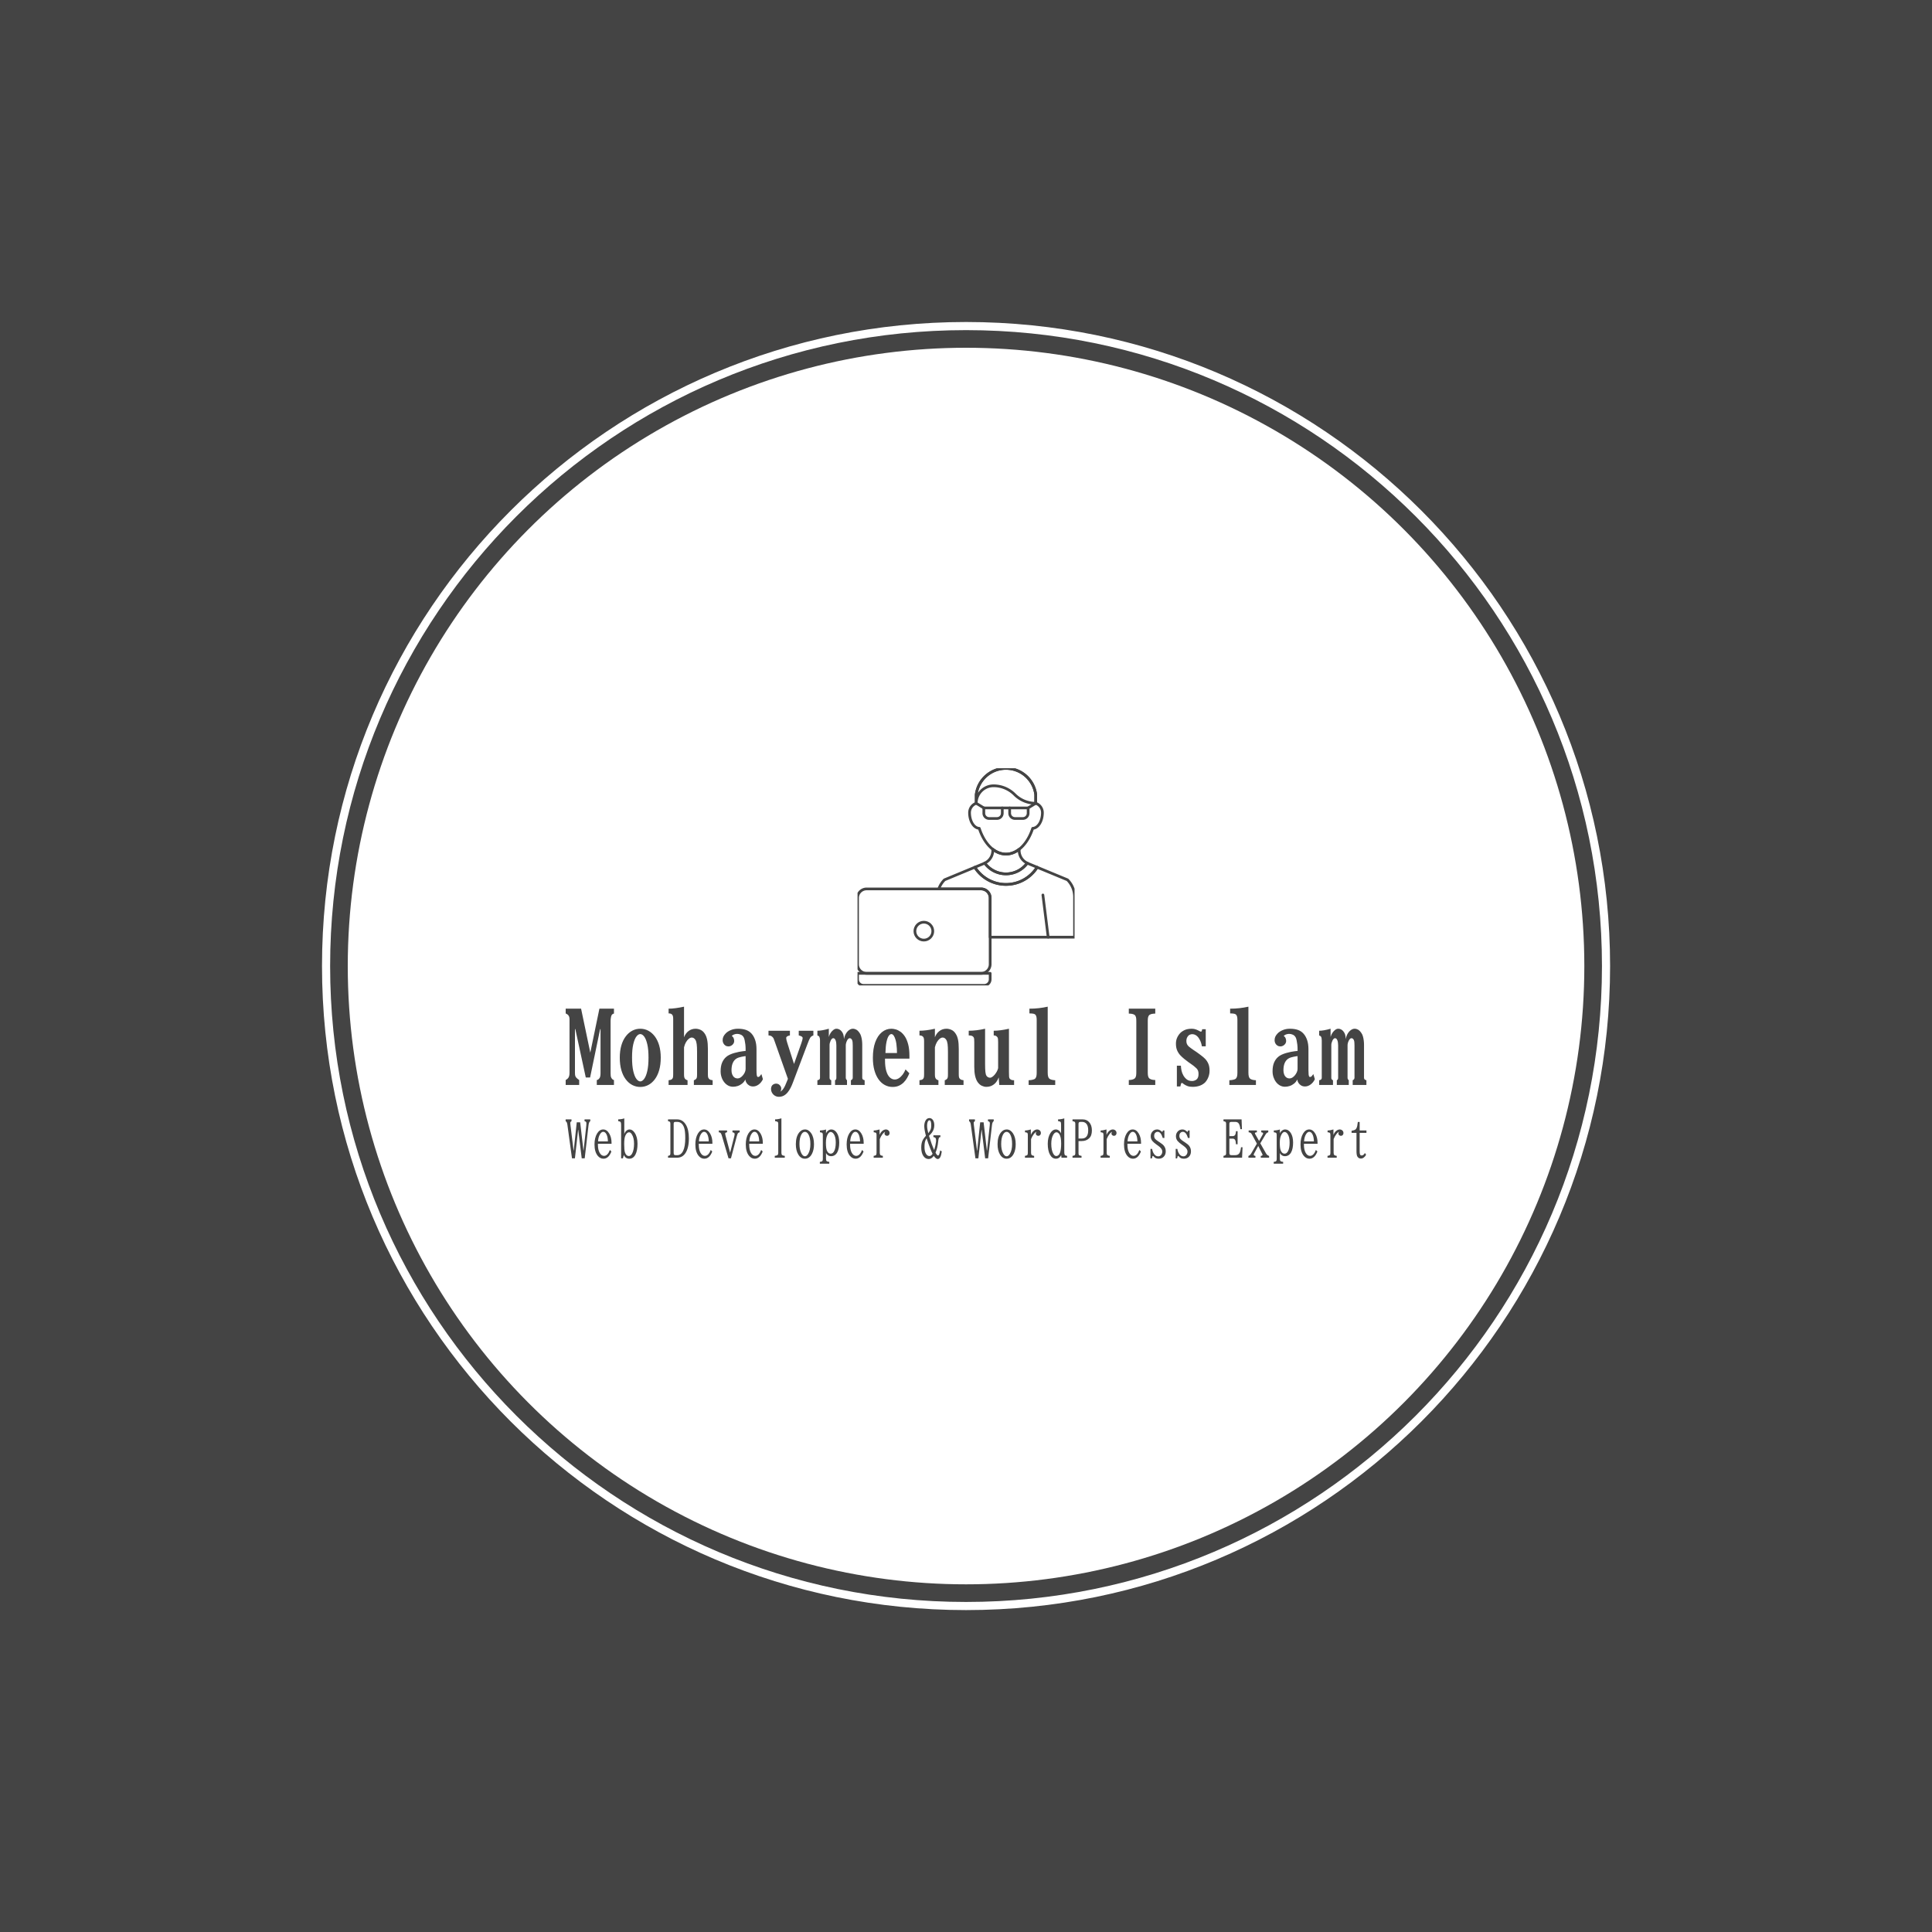 <svg xmlns="http://www.w3.org/2000/svg" version="1.1" xmlns:xlink="http://www.w3.org/1999/xlink" xmlns:svgjs="http://svgjs.dev/svgjs" width="1500" height="1500" viewBox="0 0 1500 1500"><rect width="1500" height="1500" fill="#444444"></rect><g transform="matrix(0.667,0,0,0.667,249.784,249.784)"><svg viewBox="0 0 343 343" data-background-color="#444444" preserveAspectRatio="xMidYMid meet" height="1500" width="1500" xmlns="http://www.w3.org/2000/svg" xmlns:xlink="http://www.w3.org/1999/xlink"><g id="tight-bounds" transform="matrix(1,0,0,1,0.074,0.074)"><svg viewBox="0 0 342.852 342.852" height="342.852" width="342.852"><g><svg></svg></g><g><svg viewBox="0 0 342.852 342.852" height="342.852" width="342.852"><g><path d="M0 171.426c0-94.676 76.75-171.426 171.426-171.426 94.676 0 171.426 76.75 171.426 171.426 0 94.676-76.75 171.426-171.426 171.426-94.676 0-171.426-76.75-171.426-171.426zM171.426 340.688c93.481 0 169.262-75.781 169.262-169.262 0-93.481-75.781-169.262-169.262-169.263-93.481 0-169.262 75.781-169.263 169.263 0 93.481 75.781 169.262 169.263 169.262z" data-fill-palette-color="tertiary" fill="#ffffff" stroke="transparent"></path><ellipse rx="164.569" ry="164.569" cx="171.426" cy="171.426" fill="#ffffff" stroke="transparent" stroke-width="0" fill-opacity="1" data-fill-palette-color="tertiary"></ellipse></g><g transform="matrix(1,0,0,1,64.847,118.814)"><svg viewBox="0 0 213.158 105.223" height="105.223" width="213.158"><g><svg viewBox="0 0 213.158 105.223" height="105.223" width="213.158"><g><svg viewBox="0 0 213.158 105.223" height="105.223" width="213.158"><g transform="matrix(1,0,0,1,0,63.426)"><svg viewBox="0 0 213.158 41.797" height="41.797" width="213.158"><g id="textblocktransform"><svg viewBox="0 0 213.158 41.797" height="41.797" width="213.158" id="textblock"><g><svg viewBox="0 0 213.158 23.989" height="23.989" width="213.158"><g transform="matrix(1,0,0,1,0,0)"><svg width="213.158" viewBox="0.34 -38.99 398.91 44.9" height="23.989" data-palette-color="#444444"><path d="M0.34-35.6L0.34-37.99 8.01-37.99 12.6-16.09 17.14-37.99 24.39-37.99 24.39-35.55Q24.07-35.52 23.71-35.28 23.34-35.03 23.19-34.69L23.19-34.69Q22.97-34.23 22.84-33.41 22.71-32.59 22.71-31.81L22.71-31.81 22.71-5.81Q22.71-5.03 22.78-4.49 22.85-3.96 23.1-3.49L23.1-3.49Q23.41-2.98 23.74-2.73 24.07-2.49 24.39-2.44L24.39-2.44 24.39 0 15.84 0 15.84-2.44Q16.24-2.49 16.55-2.72 16.87-2.95 17.26-3.49L17.26-3.49Q17.48-3.83 17.59-4.47 17.7-5.1 17.7-5.81L17.7-5.81 17.7-27.81 17.5-27.81 12.5-3.71 10.35-3.71 5.15-27.81 4.96-27.81 4.96-6.05Q4.96-5 5.11-4.54 5.27-4.08 5.59-3.66L5.59-3.66Q5.86-3.34 6.26-3.03 6.67-2.71 7.06-2.44L7.06-2.44 7.06 0 0.34 0 0.34-2.44Q0.81-2.69 1.11-2.95 1.42-3.22 1.66-3.54L1.66-3.54Q1.93-3.96 2.09-4.55 2.25-5.15 2.25-6.05L2.25-6.05 2.25-32.69Q2.25-33.37 2.11-33.83 1.98-34.28 1.71-34.64L1.71-34.64Q1.51-34.91 1.14-35.18 0.76-35.45 0.34-35.6L0.34-35.6ZM37.5-28L37.5-28Q39.62-28 41.48-27.03 43.33-26.05 44.74-24.19 46.14-22.34 46.92-19.67 47.7-16.99 47.7-13.6L47.7-13.6Q47.7-10.08 46.92-7.37 46.14-4.66 44.74-2.8 43.33-0.93 41.48 0.04 39.62 1 37.5 1L37.5 1Q35.37 1 33.52 0.04 31.66-0.93 30.26-2.8 28.85-4.66 28.07-7.37 27.29-10.08 27.29-13.6L27.29-13.6Q27.29-16.99 28.07-19.67 28.85-22.34 30.26-24.19 31.66-26.05 33.52-27.03 35.37-28 37.5-28ZM37.5-25.34L37.5-25.34Q36.5-25.34 35.56-24.11 34.62-22.88 34.01-20.29 33.4-17.7 33.4-13.65L33.4-13.65Q33.4-9.52 34.01-6.9 34.62-4.27 35.56-3.02 36.5-1.76 37.5-1.76L37.5-1.76Q38.5-1.76 39.44-3.02 40.38-4.27 40.99-6.9 41.6-9.52 41.6-13.65L41.6-13.65Q41.6-17.7 40.99-20.29 40.38-22.88 39.44-24.11 38.5-25.34 37.5-25.34ZM59.3-38.99L59.3-23.75Q60.05-25.73 61.57-26.87 63.08-28 65.08-28L65.08-28Q66.25-28 67.51-27.45 68.77-26.9 69.7-25.44L69.7-25.44Q70.45-24.29 70.82-22.5 71.19-20.7 71.19-17.94L71.19-17.94 71.19-5.25Q71.19-4.2 71.32-3.77 71.45-3.34 71.8-3L71.8-3Q72.09-2.69 72.55-2.54 73.02-2.39 73.55-2.34L73.55-2.34 73.55 0 64.2 0 64.2-2.34Q64.5-2.42 64.73-2.54 64.96-2.66 65.3-3L65.3-3Q65.6-3.3 65.69-3.77 65.79-4.25 65.79-5.3L65.79-5.3 65.79-16.6Q65.79-18.92 65.61-20.34 65.42-21.75 64.94-22.51L64.94-22.51Q64.2-23.61 63.15-23.61L63.15-23.61Q62.45-23.61 61.68-23 60.91-22.39 60.27-21.3 59.64-20.21 59.3-18.75L59.3-18.75 59.3-5.3Q59.3-4.22 59.44-3.76 59.59-3.3 59.83-3L59.83-3Q60.03-2.78 60.35-2.6 60.66-2.42 61.05-2.34L61.05-2.34 61.05 0 51.61 0 51.61-2.34Q52.17-2.39 52.62-2.53 53.07-2.66 53.39-3L53.39-3Q53.66-3.27 53.78-3.74 53.9-4.2 53.9-5.35L53.9-5.35 53.9-32.91Q53.9-33.89 53.74-34.35 53.58-34.81 53.39-35.01L53.39-35.01Q53.07-35.35 52.66-35.5 52.24-35.64 51.61-35.64L51.61-35.64 51.61-37.99Q53.19-37.99 55.21-38.26 57.22-38.53 59.3-38.99L59.3-38.99ZM86.2-28L86.2-28Q88.44-28 90.13-27.42 91.81-26.83 92.94-25.56L92.94-25.56Q94.08-24.29 94.74-22.35 95.4-20.41 95.4-17.8L95.4-17.8 95.4-7.35Q95.4-5.96 95.49-5.22 95.57-4.49 95.74-4.22 95.92-3.96 96.18-3.96L96.18-3.96Q96.65-3.96 97-4.32 97.36-4.69 97.84-5.4L97.84-5.4 98.6-2.86Q97.84-1.22 96.5-0.23 95.16 0.76 93.69 0.76L93.69 0.76Q92.62 0.76 91.79 0.28 90.96-0.2 90.45-0.99 89.93-1.78 89.84-2.71L89.84-2.71Q89.23-1.46 88.22-0.66 87.22 0.15 86.06 0.52 84.9 0.9 83.73 0.9L83.73 0.9Q82.41 0.9 81.29 0.31 80.17-0.29 79.33-1.35 78.48-2.42 78.01-3.81 77.53-5.2 77.53-6.81L77.53-6.81Q77.53-9.42 78.28-11.15 79.02-12.87 80.34-13.99L80.34-13.99Q81.07-14.62 82.12-15.1 83.17-15.58 84.36-15.92 85.54-16.26 86.66-16.48 87.79-16.7 88.64-16.8L88.64-16.8 89.98-16.94 89.98-17.94Q89.98-19.04 89.85-20.17 89.71-21.29 89.52-22.2 89.32-23.12 89.1-23.56L89.1-23.56Q88.57-24.61 87.65-25.02 86.74-25.44 85.78-25.44L85.78-25.44Q84.95-25.44 84.17-25.13 83.39-24.83 83.1-24.34L83.1-24.34Q83.71-24.02 84-23.33 84.29-22.63 84.29-21.85L84.29-21.85Q84.29-21.14 83.88-20.53 83.46-19.92 82.81-19.56 82.15-19.19 81.44-19.19L81.44-19.19Q80.58-19.19 79.92-19.62 79.26-20.04 78.9-20.75 78.53-21.46 78.53-22.24L78.53-22.24Q78.53-23.27 78.91-24.07 79.29-24.88 80.05-25.66L80.05-25.66Q80.97-26.64 82.59-27.32 84.2-28 86.2-28ZM89.98-14.36L89.2-14.26Q88.1-14.09 86.86-13.75 85.61-13.4 84.83-12.7L84.83-12.7Q83.9-11.87 83.43-10.55 82.95-9.23 82.95-7.2L82.95-7.2Q82.95-6.15 83.29-5.25 83.64-4.35 84.32-3.8 85-3.25 86.05-3.25L86.05-3.25Q86.71-3.25 87.39-3.67 88.08-4.1 88.66-4.81 89.25-5.52 89.62-6.35 89.98-7.18 89.98-7.96L89.98-7.96 89.98-14.36ZM101.38-24.66L101.38-27 112.05-27 112.05-24.66Q111.71-24.63 111.38-24.51 111.05-24.39 110.78-24.24L110.78-24.24Q110.49-24.07 110.34-23.86 110.2-23.66 110.2-23.34L110.2-23.34Q110.2-22.95 110.34-22.34 110.49-21.73 110.73-20.95L110.73-20.95 114.1-10.45 117.79-20.95Q118.06-21.73 118.23-22.38 118.4-23.02 118.4-23.34L118.4-23.34Q118.4-23.61 118.23-23.83 118.06-24.05 117.79-24.19L117.79-24.19Q117.57-24.34 117.19-24.46 116.81-24.58 116.45-24.66L116.45-24.66 116.45-27 123.74-27 123.74-24.66Q122.72-24.34 122.18-23.56L122.18-23.56Q121.89-23.07 121.54-22.28 121.18-21.48 120.74-20.24L120.74-20.24 113.54-1.2Q113.03 0.2 112.37 1.48 111.71 2.76 110.88 3.76 110.05 4.76 108.99 5.33 107.92 5.91 106.58 5.91L106.58 5.91Q105.51 5.91 104.64 5.41 103.77 4.91 103.25 4.08 102.72 3.25 102.65 2.25L102.65 2.25Q102.6 1.76 102.75 1.17 102.9 0.59 103.19 0.24L103.19 0.24Q103.53-0.17 104.08-0.42 104.63-0.66 105.19-0.66L105.19-0.66Q105.97-0.66 106.53-0.28 107.09 0.1 107.41 0.65 107.73 1.2 107.73 1.71L107.73 1.71Q107.73 2.22 107.63 2.61 107.53 3 107.24 3.3L107.24 3.3Q107.92 3.1 108.77 1.92 109.61 0.73 110.59-1.86L110.59-1.86 111.05-3.05 104.38-21.9Q104.14-22.68 103.92-23.13 103.7-23.58 103.29-23.95L103.29-23.95Q102.9-24.32 102.49-24.48 102.09-24.63 101.38-24.66L101.38-24.66ZM131.43-28L131.43-23.9Q131.73-25.02 132.35-25.95 132.97-26.88 133.74-27.44 134.51-28 135.24-28L135.24-28Q136-28 136.62-27.67 137.24-27.34 137.63-26.9L137.63-26.9Q138.27-26.22 138.61-25.28 138.95-24.34 138.98-22.8L138.98-22.8Q139.27-24.44 139.98-25.6 140.69-26.76 141.6-27.38 142.52-28 143.4-28L143.4-28Q144.3-28 145.13-27.54 145.96-27.08 146.79-25.85L146.79-25.85Q147.25-25.2 147.53-24.23 147.81-23.27 147.95-22.19 148.08-21.12 148.08-20.09L148.08-20.09 148.08-3.59Q148.08-3.05 148.38-2.76L148.38-2.76Q148.55-2.59 148.77-2.5 148.99-2.42 149.28-2.34L149.28-2.34 149.28 0 142.44 0 142.44-2.34Q142.98-2.59 143.13-2.86L143.13-2.86Q143.22-3 143.29-3.19 143.35-3.37 143.35-3.59L143.35-3.59 143.35-19.56Q143.35-20.34 143.29-21.15 143.22-21.97 143.03-22.34L143.03-22.34Q142.86-22.75 142.54-23.02 142.22-23.29 141.83-23.29L141.83-23.29Q141.44-23.29 141.09-22.94 140.73-22.58 140.47-22.02 140.2-21.46 140.04-20.86 139.88-20.26 139.88-19.75L139.88-19.75 139.88-3.59Q139.88-3.2 140.03-2.91L140.03-2.91Q140.2-2.56 140.49-2.34L140.49-2.34 140.49 0 134.53 0 134.53-2.34Q134.9-2.49 135.05-2.81L135.05-2.81Q135.19-3.1 135.19-3.59L135.19-3.59 135.19-19.7Q135.19-20.19 135.11-20.96 135.02-21.73 134.83-22.19L134.83-22.19Q134.41-23.29 133.63-23.29L133.63-23.29Q133.26-23.29 132.92-22.94 132.58-22.58 132.34-22.06 132.09-21.53 131.95-20.97 131.8-20.41 131.8-20L131.8-20 131.8-3.59Q131.8-3.08 131.99-2.81L131.99-2.81Q132.21-2.49 132.63-2.34L132.63-2.34 132.63 0 125.74 0 125.74-2.34Q126.11-2.42 126.34-2.5 126.57-2.59 126.75-2.76L126.75-2.76Q127.04-3.05 127.04-3.59L127.04-3.59 127.04-22.09Q127.04-22.78 126.94-23.27 126.84-23.75 126.7-24L126.7-24Q126.53-24.27 126.28-24.41 126.04-24.56 125.74-24.66L125.74-24.66 125.74-27Q127.94-27 131.43-28L131.43-28ZM162.63-28L162.63-28Q163.58-28 164.77-27.67 165.95-27.34 167.15-26.49 168.34-25.63 169.35-24.11 170.35-22.58 170.97-20.21 171.59-17.85 171.59-14.45L171.59-14.45 171.59-13.11 159.43-13.11 159.43-12.3Q159.43-9.03 160.07-6.91 160.7-4.79 161.81-3.75 162.92-2.71 164.29-2.71L164.29-2.71Q165.37-2.71 166.38-3.38 167.39-4.05 168.25-5.19 169.1-6.32 169.64-7.74L169.64-7.74 171.54-5.81Q171.1-4.66 170.42-3.47 169.74-2.27 168.74-1.26 167.73-0.24 166.37 0.38 165 1 163.19 1L163.19 1Q161.09 1 159.3 0.02 157.5-0.95 156.17-2.83 154.84-4.71 154.11-7.4 153.38-10.08 153.38-13.5L153.38-13.5Q153.38-18.04 154.56-21.29 155.75-24.54 157.85-26.27 159.95-28 162.63-28ZM162.58-25.34L162.58-25.34Q161.92-25.34 161.28-24.44 160.63-23.54 160.18-21.47 159.73-19.41 159.63-15.89L159.63-15.89 165.39-15.89Q165.39-16.89 165.32-18.09 165.24-19.29 165.09-20.47 164.93-21.66 164.63-22.61L164.63-22.61Q164.34-23.68 163.8-24.51 163.27-25.34 162.58-25.34ZM184.28-28L184.28-23.75Q185.04-25.73 186.55-26.87 188.07-28 190.07-28L190.07-28Q191.24-28 192.5-27.45 193.76-26.9 194.68-25.44L194.68-25.44Q195.44-24.29 195.81-22.5 196.17-20.7 196.17-17.94L196.17-17.94 196.17-5.25Q196.17-4.2 196.31-3.77 196.44-3.34 196.78-3L196.78-3Q197.08-2.69 197.54-2.54 198-2.39 198.54-2.34L198.54-2.34 198.54 0 189.19 0 189.19-2.34Q189.48-2.42 189.72-2.54 189.95-2.66 190.29-3L190.29-3Q190.58-3.3 190.68-3.77 190.78-4.25 190.78-5.3L190.78-5.3 190.78-16.6Q190.78-18.92 190.6-20.34 190.41-21.75 189.92-22.51L189.92-22.51Q189.19-23.61 188.14-23.61L188.14-23.61Q187.43-23.61 186.66-23 185.9-22.39 185.26-21.3 184.63-20.21 184.28-18.75L184.28-18.75 184.28-5.3Q184.28-4.22 184.43-3.76 184.58-3.3 184.82-3L184.82-3Q185.02-2.78 185.33-2.6 185.65-2.42 186.04-2.34L186.04-2.34 186.04 0 176.59 0 176.59-2.34Q177.16-2.39 177.61-2.53 178.06-2.66 178.38-3L178.38-3Q178.64-3.27 178.77-3.74 178.89-4.2 178.89-5.35L178.89-5.35 178.89-21.9Q178.89-22.88 178.73-23.35 178.57-23.83 178.38-24L178.38-24Q178.06-24.34 177.64-24.5 177.23-24.66 176.59-24.66L176.59-24.66 176.59-27Q178.18-27 180.19-27.26 182.21-27.51 184.28-28L184.28-28ZM209.28-28L209.28-10.6Q209.28-7.91 209.43-6.53 209.57-5.15 209.99-4.54L209.99-4.54Q210.28-4.1 210.77-3.85 211.26-3.59 211.77-3.59L211.77-3.59Q212.21-3.59 212.81-3.98 213.41-4.37 214.01-5.05 214.6-5.74 215.08-6.59 215.56-7.45 215.78-8.35L215.78-8.35 215.78-21.34Q215.78-22.29 215.71-22.95 215.65-23.61 215.24-24L215.24-24Q214.9-24.34 214.52-24.5 214.14-24.66 213.58-24.66L213.58-24.66 213.58-27Q215.12-27 217.08-27.26 219.05-27.51 221.17-28L221.17-28 221.17-6.59Q221.17-4.88 221.23-4.13 221.29-3.37 221.68-3L221.68-3Q222.03-2.66 222.45-2.5 222.88-2.34 223.73-2.34L223.73-2.34 223.73 0 216.34 0 216.07-3.76Q215.7-2.64 214.91-1.55 214.12-0.46 212.86 0.24 211.6 0.95 209.82 0.95L209.82 0.95Q208.84 0.95 207.66 0.42 206.47-0.12 205.52-1.49L205.52-1.49Q204.74-2.66 204.31-4.52 203.89-6.37 203.89-9.11L203.89-9.11 203.89-21.46Q203.89-22.31 203.83-22.97 203.76-23.63 203.37-24L203.37-24Q203.06-24.34 202.56-24.5 202.06-24.66 201.13-24.66L201.13-24.66 201.13-27Q203.06-27 205.13-27.26 207.21-27.51 209.28-28L209.28-28ZM240.48-38.99L240.48-6.1Q240.48-4.86 240.7-4.15 240.92-3.44 241.33-3.1L241.33-3.1Q241.68-2.81 242.41-2.6 243.14-2.39 244.22-2.34L244.22-2.34 244.22 0 230.98 0 230.98-2.34Q232.33-2.39 233.14-2.64 233.96-2.88 234.18-3.1L234.18-3.1Q234.6-3.52 234.79-4.17 234.99-4.83 234.99-6.01L234.99-6.01 234.99-32.5Q234.99-34.25 234.38-34.96L234.38-34.96Q234.08-35.3 233.45-35.46 232.81-35.62 231.37-35.64L231.37-35.64 231.37-37.99Q233.91-37.99 236.16-38.26 238.41-38.53 240.48-38.99L240.48-38.99ZM280.88-35.55L280.88-37.99 294.06-37.99 294.06-35.55Q292.77-35.52 291.96-35.28 291.16-35.03 290.82-34.5L290.82-34.5Q290.52-34.01 290.43-33.41 290.33-32.81 290.33-31.81L290.33-31.81 290.33-6.3Q290.33-5.3 290.43-4.69 290.52-4.08 290.82-3.59L290.82-3.59Q291.5-2.51 294.06-2.44L294.06-2.44 294.06 0 280.88 0 280.88-2.44Q283.44-2.51 284.13-3.59L284.13-3.59Q284.42-4.08 284.52-4.69 284.62-5.3 284.62-6.3L284.62-6.3 284.62-31.81Q284.62-32.81 284.52-33.41 284.42-34.01 284.13-34.5L284.13-34.5Q283.79-35.03 282.98-35.28 282.17-35.52 280.88-35.55L280.88-35.55ZM312.32-28L312.32-28Q313.4-28 314.44-27.6 315.47-27.2 316.01-26.86L316.01-26.86Q316.6-26.54 316.86-26.54L316.86-26.54Q317.01-26.54 317.18-26.81 317.35-27.08 317.43-27.76L317.43-27.76 319.21-27.76 319.21-19.24 317.28-19.24Q317.16-20.12 316.85-21.06 316.55-22 316.01-22.9L316.01-22.9Q315.35-24.05 314.44-24.67 313.52-25.29 312.47-25.29L312.47-25.29Q311.93-25.29 311.37-25.07 310.81-24.85 310.47-24.44L310.47-24.44Q310.03-23.93 309.8-23.34 309.56-22.75 309.56-21.9L309.56-21.9Q309.56-20.92 309.88-20.3 310.2-19.68 310.71-19.19L310.71-19.19Q311.18-18.8 311.93-18.24 312.69-17.68 313.32-17.26L313.32-17.26 314.47-16.5Q314.89-16.21 315.49-15.77 316.08-15.33 316.75-14.83 317.43-14.33 318.01-13.83 318.6-13.33 318.96-12.94L318.96-12.94Q319.94-11.89 320.53-10.51 321.11-9.13 321.11-7.1L321.11-7.1Q321.11-5.4 320.51-3.88 319.92-2.37 318.92-1.29L318.92-1.29Q317.87-0.22 316.27 0.37 314.67 0.95 312.71 0.95L312.71 0.95Q311.18 0.95 310.16 0.57 309.15 0.2 308.37-0.34L308.37-0.34Q307.98-0.66 307.73-0.83 307.49-1 307.27-1L307.27-1Q307.05-1 306.87-0.48 306.68 0.05 306.56 0.76L306.56 0.76 304.83 0.76 304.83-9.59 306.83-9.59Q306.88-8.37 307.14-7.14 307.39-5.91 308.08-4.71L308.08-4.71Q308.71-3.59 309.74-2.77 310.76-1.95 312.47-1.95L312.47-1.95Q313.03-1.95 313.67-2.19 314.3-2.42 314.67-2.76L314.67-2.76Q315.16-3.2 315.39-3.85 315.62-4.49 315.62-5.49L315.62-5.49Q315.62-6.52 315.34-7.17 315.06-7.81 314.57-8.3L314.57-8.3Q314.01-8.86 313.19-9.5 312.37-10.13 311.81-10.5L311.81-10.5 310.66-11.3Q309.59-12.06 308.47-12.99 307.34-13.92 306.56-14.75L306.56-14.75Q305.56-15.82 304.96-17.21 304.36-18.6 304.36-20.56L304.36-20.56Q304.36-22.14 304.91-23.43 305.46-24.71 306.46-25.81L306.46-25.81Q307.37-26.73 308.76-27.37 310.15-28 312.32-28ZM340.47-38.99L340.47-6.1Q340.47-4.86 340.69-4.15 340.91-3.44 341.32-3.1L341.32-3.1Q341.67-2.81 342.4-2.6 343.13-2.39 344.21-2.34L344.21-2.34 344.21 0 330.97 0 330.97-2.34Q332.32-2.39 333.13-2.64 333.95-2.88 334.17-3.1L334.17-3.1Q334.59-3.52 334.78-4.17 334.98-4.83 334.98-6.01L334.98-6.01 334.98-32.5Q334.98-34.25 334.37-34.96L334.37-34.96Q334.07-35.3 333.44-35.46 332.8-35.62 331.36-35.64L331.36-35.64 331.36-37.99Q333.9-37.99 336.15-38.26 338.4-38.53 340.47-38.99L340.47-38.99ZM361.17-28L361.17-28Q363.42-28 365.1-27.42 366.79-26.83 367.91-25.56L367.91-25.56Q369.06-24.29 369.72-22.35 370.38-20.41 370.38-17.8L370.38-17.8 370.38-7.35Q370.38-5.96 370.46-5.22 370.55-4.49 370.72-4.22 370.89-3.96 371.16-3.96L371.16-3.96Q371.62-3.96 371.97-4.32 372.33-4.69 372.82-5.4L372.82-5.4 373.57-2.86Q372.82-1.22 371.47-0.23 370.13 0.76 368.67 0.76L368.67 0.76Q367.59 0.76 366.76 0.28 365.93-0.2 365.42-0.99 364.91-1.78 364.81-2.71L364.81-2.71Q364.2-1.46 363.2-0.66 362.2 0.15 361.04 0.52 359.88 0.9 358.71 0.9L358.71 0.9Q357.39 0.9 356.26 0.31 355.14-0.29 354.3-1.35 353.46-2.42 352.98-3.81 352.5-5.2 352.5-6.81L352.5-6.81Q352.5-9.42 353.25-11.15 353.99-12.87 355.31-13.99L355.31-13.99Q356.04-14.62 357.09-15.1 358.14-15.58 359.33-15.92 360.51-16.26 361.63-16.48 362.76-16.7 363.61-16.8L363.61-16.8 364.96-16.94 364.96-17.94Q364.96-19.04 364.82-20.17 364.69-21.29 364.49-22.2 364.3-23.12 364.08-23.56L364.08-23.56Q363.54-24.61 362.62-25.02 361.71-25.44 360.76-25.44L360.76-25.44Q359.93-25.44 359.14-25.13 358.36-24.83 358.07-24.34L358.07-24.34Q358.68-24.02 358.97-23.33 359.27-22.63 359.27-21.85L359.27-21.85Q359.27-21.14 358.85-20.53 358.44-19.92 357.78-19.56 357.12-19.19 356.41-19.19L356.41-19.19Q355.56-19.19 354.9-19.62 354.24-20.04 353.87-20.75 353.51-21.46 353.51-22.24L353.51-22.24Q353.51-23.27 353.88-24.07 354.26-24.88 355.02-25.66L355.02-25.66Q355.95-26.64 357.56-27.32 359.17-28 361.17-28ZM364.96-14.36L364.17-14.26Q363.08-14.09 361.83-13.75 360.59-13.4 359.8-12.7L359.8-12.7Q358.88-11.87 358.4-10.55 357.92-9.23 357.92-7.2L357.92-7.2Q357.92-6.15 358.27-5.25 358.61-4.35 359.29-3.8 359.97-3.25 361.02-3.25L361.02-3.25Q361.68-3.25 362.37-3.67 363.05-4.1 363.64-4.81 364.22-5.52 364.59-6.35 364.96-7.18 364.96-7.96L364.96-7.96 364.96-14.36ZM381.41-28L381.41-23.9Q381.7-25.02 382.32-25.95 382.95-26.88 383.71-27.44 384.48-28 385.22-28L385.22-28Q385.97-28 386.6-27.67 387.22-27.34 387.61-26.9L387.61-26.9Q388.24-26.22 388.59-25.28 388.93-24.34 388.95-22.8L388.95-22.8Q389.24-24.44 389.95-25.6 390.66-26.76 391.58-27.38 392.49-28 393.37-28L393.37-28Q394.27-28 395.1-27.54 395.93-27.08 396.76-25.85L396.76-25.85Q397.23-25.2 397.51-24.23 397.79-23.27 397.92-22.19 398.06-21.12 398.06-20.09L398.06-20.09 398.06-3.59Q398.06-3.05 398.35-2.76L398.35-2.76Q398.52-2.59 398.74-2.5 398.96-2.42 399.25-2.34L399.25-2.34 399.25 0 392.42 0 392.42-2.34Q392.96-2.59 393.1-2.86L393.1-2.86Q393.2-3 393.26-3.19 393.32-3.37 393.32-3.59L393.32-3.59 393.32-19.56Q393.32-20.34 393.26-21.15 393.2-21.97 393-22.34L393-22.34Q392.83-22.75 392.52-23.02 392.2-23.29 391.81-23.29L391.81-23.29Q391.42-23.29 391.06-22.94 390.71-22.58 390.44-22.02 390.17-21.46 390.01-20.86 389.86-20.26 389.86-19.75L389.86-19.75 389.86-3.59Q389.86-3.2 390-2.91L390-2.91Q390.17-2.56 390.47-2.34L390.47-2.34 390.47 0 384.51 0 384.51-2.34Q384.87-2.49 385.02-2.81L385.02-2.81Q385.17-3.1 385.17-3.59L385.17-3.59 385.17-19.7Q385.17-20.19 385.08-20.96 385-21.73 384.8-22.19L384.8-22.19Q384.39-23.29 383.61-23.29L383.61-23.29Q383.24-23.29 382.9-22.94 382.56-22.58 382.31-22.06 382.07-21.53 381.92-20.97 381.77-20.41 381.77-20L381.77-20 381.77-3.59Q381.77-3.08 381.97-2.81L381.97-2.81Q382.19-2.49 382.6-2.34L382.6-2.34 382.6 0 375.72 0 375.72-2.34Q376.09-2.42 376.32-2.5 376.55-2.59 376.72-2.76L376.72-2.76Q377.01-3.05 377.01-3.59L377.01-3.59 377.01-22.09Q377.01-22.78 376.92-23.27 376.82-23.75 376.67-24L376.67-24Q376.5-24.27 376.26-24.41 376.01-24.56 375.72-24.66L375.72-24.66 375.72-27Q377.92-27 381.41-28L381.41-28Z" opacity="1" transform="matrix(1,0,0,1,0,0)" fill="#444444" class="wordmark-text-0" data-fill-palette-color="quaternary" id="text-0"></path></svg></g></svg></g><g transform="matrix(1,0,0,1,0,29.652)"><svg viewBox="0 0 213.158 12.145" height="12.145" width="213.158"><g transform="matrix(1,0,0,1,0,0)"><svg width="213.158" viewBox="0.24 -39.28 794 45.24" height="12.145" data-palette-color="#444444"><path d="M0.24-36.18L0.24-37.99 6.05-37.99 6.05-36.18Q4.83-35.55 4.83-34.52L4.83-34.52Q4.83-33.74 5-32.45L5-32.45 8.11-7.1 8.3-7.1 11.25-35.08 14.65-35.08 17.9-7.1 18.04-7.1 20.75-32.08Q20.85-33.08 20.85-34.2L20.85-34.2Q20.85-35.94 18.99-36.18L18.99-36.18 18.99-37.99 24.68-37.99 24.68-36.23Q23.32-35.5 22.95-32.3L22.95-32.3 19.14 0.61 16.19 0.61 12.74-27.59 12.6-27.59 9.45 0.61 6.54 0.61 1.95-32.89Q1.56-35.62 0.24-36.18L0.24-36.18ZM45.75-13.77L32.25-13.77 32.25-12.82Q32.25-7.86 33.98-4.83L33.98-4.83Q35.69-1.81 38.31-1.81L38.31-1.81Q41.89-1.81 44.12-7.67L44.12-7.67 45.61-6.15Q42.9 1 37.72 1L37.72 1Q34.45 1 32.08-1.88L32.08-1.88Q28.86-5.83 28.86-13.16L28.86-13.16Q28.86-19.65 31.37-23.9L31.37-23.9Q33.84-28 37.48-28L37.48-28Q41.11-28 43.55-23.83L43.55-23.83Q45.75-20.02 45.75-14.77L45.75-14.77 45.75-13.77ZM32.4-16.16L42.16-16.16Q42.04-20.48 40.8-23.02L40.8-23.02Q39.53-25.66 37.5-25.66L37.5-25.66Q35.72-25.66 34.23-23.1L34.23-23.1Q32.57-20.31 32.4-16.16L32.4-16.16ZM57.03 0.61L55.25 0.61 55.25-32.64Q55.25-34.57 54.69-35.35L54.69-35.35Q54.2-36.04 52.39-36.21L52.39-36.21 52.39-38.01Q56.05-38.11 58.4-39.01L58.4-39.01 58.4-23.34Q59.03-25.59 60.64-26.88L60.64-26.88Q62.04-28 63.62-28L63.62-28Q66.43-28 68.6-24.83L68.6-24.83Q71.51-20.61 71.51-13.82L71.51-13.82Q71.51-7.06 69.48-3.15L69.48-3.15Q67.33 1 63.35 1L63.35 1Q59.5 1 57.98-2.71L57.98-2.71 57.03 0.61ZM63.16-25.2L63.16-25.2Q61.04-25.2 59.5-22.02L59.5-22.02Q58.3-19.53 58.3-13.65L58.3-13.65Q58.3-7.42 59.06-5.2L59.06-5.2Q60.25-1.66 62.99-1.66L62.99-1.66Q64.89-1.66 66.26-4.32L66.26-4.32Q68.07-7.81 68.07-13.89L68.07-13.89Q68.07-19.8 65.84-23.24L65.84-23.24Q64.6-25.2 63.16-25.2ZM101.76-36.18L101.76-37.99 110.74-37.99Q116.36-37.99 119.58-32.52L119.58-32.52Q122.44-27.66 122.44-19.07L122.44-19.07Q122.44-9.4 118.77-4.17L118.77-4.17Q115.84 0 110.74 0L110.74 0 101.76 0 101.76-1.81Q103.05-2 103.61-2.54L103.61-2.54Q104.1-3.05 104.1-4.3L104.1-4.3 104.1-33.79Q104.1-35.08 103.54-35.6L103.54-35.6Q103.08-36.04 101.76-36.18L101.76-36.18ZM107.35-33.54L107.35-33.54 107.35-4.76Q107.35-3.44 107.79-2.95L107.79-2.95Q108.2-2.49 109.55-2.49L109.55-2.49 110.89-2.49Q114.67-2.49 116.75-6.79L116.75-6.79Q118.85-11.13 118.85-19.46L118.85-19.46Q118.85-26.46 117.72-29.76L117.72-29.76Q115.77-35.5 110.74-35.5L110.74-35.5 109.25-35.5Q108.15-35.5 107.74-35.08L107.74-35.08Q107.35-34.69 107.35-33.54ZM145.75-13.77L132.25-13.77 132.25-12.82Q132.25-7.86 133.98-4.83L133.98-4.83Q135.69-1.81 138.31-1.81L138.31-1.81Q141.89-1.81 144.12-7.67L144.12-7.67 145.61-6.15Q142.9 1 137.72 1L137.72 1Q134.45 1 132.08-1.88L132.08-1.88Q128.86-5.83 128.86-13.16L128.86-13.16Q128.86-19.65 131.37-23.9L131.37-23.9Q133.84-28 137.48-28L137.48-28Q141.11-28 143.55-23.83L143.55-23.83Q145.75-20.02 145.75-14.77L145.75-14.77 145.75-13.77ZM132.4-16.16L142.16-16.16Q142.04-20.48 140.8-23.02L140.8-23.02Q139.53-25.66 137.5-25.66L137.5-25.66Q135.72-25.66 134.23-23.1L134.23-23.1Q132.57-20.31 132.4-16.16L132.4-16.16ZM152.1-25.2L152.1-27 160.3-27 160.3-25.2Q158.4-24.98 158.4-23.83L158.4-23.83Q158.4-23.36 158.74-22.05L158.74-22.05 163.31-4.96 167.46-21.24Q167.8-22.61 167.8-23.56L167.8-23.56Q167.8-24.83 165.65-25.2L165.65-25.2 165.65-27 172.8-27 172.8-25.2Q171.56-24.95 171.09-24.29L171.09-24.29Q170.53-23.51 169.9-21.14L169.9-21.14 164.16 0.61 161.74 0.61 155.1-21.95Q154.64-23.56 154.05-24.29L154.05-24.29Q153.44-25.1 152.1-25.2L152.1-25.2ZM195.75-13.77L182.25-13.77 182.25-12.82Q182.25-7.86 183.98-4.83L183.98-4.83Q185.69-1.81 188.31-1.81L188.31-1.81Q191.89-1.81 194.12-7.67L194.12-7.67 195.61-6.15Q192.9 1 187.72 1L187.72 1Q184.45 1 182.08-1.88L182.08-1.88Q178.86-5.83 178.86-13.16L178.86-13.16Q178.86-19.65 181.37-23.9L181.37-23.9Q183.84-28 187.48-28L187.48-28Q191.11-28 193.55-23.83L193.55-23.83Q195.75-20.02 195.75-14.77L195.75-14.77 195.75-13.77ZM182.4-16.16L192.16-16.16Q192.04-20.48 190.8-23.02L190.8-23.02Q189.53-25.66 187.5-25.66L187.5-25.66Q185.72-25.66 184.23-23.1L184.23-23.1Q182.57-20.31 182.4-16.16L182.4-16.16ZM217.53 0L207.59 0 207.59-1.81Q209.67-2.1 210.28-2.59L210.28-2.59Q211.04-3.22 211.04-4.81L211.04-4.81 211.04-33.67Q211.04-35.03 210.42-35.5L210.42-35.5Q209.77-36.04 207.93-36.21L207.93-36.21 207.93-38.01Q210.91-38.01 214.18-39.01L214.18-39.01 214.18-4.81Q214.18-3.2 214.89-2.59L214.89-2.59Q215.58-2.03 217.53-1.81L217.53-1.81 217.53 0ZM237.52-28L237.52-28Q241.16-28 243.68-24.29L243.68-24.29Q246.48-20.14 246.48-13.4L246.48-13.4Q246.48-7.93 244.63-4.15L244.63-4.15Q242.11 1 237.45 1L237.45 1Q233.42 1 230.91-3.13L230.91-3.13Q228.49-7.08 228.49-13.4L228.49-13.4Q228.49-20.95 231.91-25.12L231.91-25.12Q234.28-28 237.52-28ZM237.48-25.61L237.48-25.61Q235.4-25.61 233.94-22.97L233.94-22.97Q232.08-19.65 232.08-13.55L232.08-13.55Q232.08-8.08 233.89-4.49L233.89-4.49Q235.45-1.39 237.5-1.39L237.5-1.39Q239.28-1.39 240.77-3.91L240.77-3.91Q242.9-7.54 242.9-13.5L242.9-13.5Q242.9-19.87 240.92-23.19L240.92-23.19Q239.48-25.61 237.48-25.61ZM261.65 5.96L252.29 5.96 252.29 4.15Q254.08 4.03 254.71 3.34L254.71 3.34Q255.25 2.76 255.25 1.2L255.25 1.2 255.25-22.66Q255.25-24.07 254.64-24.61L254.64-24.61Q254.15-25.02 252.39-25.2L252.39-25.2 252.39-27Q256.08-27.1 258.4-28L258.4-28 258.4-24.1Q259.06-25.83 260.67-26.98L260.67-26.98Q262.11-28 263.65-28L263.65-28Q266.94-28 269.19-24.54L269.19-24.54Q271.51-20.95 271.51-15.04L271.51-15.04Q271.51-8.96 269.63-5.44L269.63-5.44Q267.5-1.49 263.35-1.49L263.35-1.49Q261.08-1.49 259.47-3.1L259.47-3.1Q258.81-3.78 258.4-4.74L258.4-4.74 258.4 1.2Q258.4 2.76 259.03 3.34L259.03 3.34Q259.67 3.93 261.65 4.15L261.65 4.15 261.65 5.96ZM262.96-25.51L262.96-25.51Q261.52-25.51 260.18-23.32L260.18-23.32Q258.3-20.31 258.3-14.92L258.3-14.92Q258.3-9.55 259.2-7.25L259.2-7.25Q260.5-3.98 263.06-3.98L263.06-3.98Q265.23-3.98 266.55-6.62L266.55-6.62Q268.07-9.59 268.07-15.11L268.07-15.11Q268.07-20.75 265.97-23.66L265.97-23.66Q264.6-25.51 262.96-25.51ZM295.75-13.77L282.25-13.77 282.25-12.82Q282.25-7.86 283.98-4.83L283.98-4.83Q285.69-1.81 288.31-1.81L288.31-1.81Q291.89-1.81 294.12-7.67L294.12-7.67 295.61-6.15Q292.9 1 287.72 1L287.72 1Q284.45 1 282.08-1.88L282.08-1.88Q278.86-5.83 278.86-13.16L278.86-13.16Q278.86-19.65 281.37-23.9L281.37-23.9Q283.84-28 287.48-28L287.48-28Q291.11-28 293.55-23.83L293.55-23.83Q295.75-20.02 295.75-14.77L295.75-14.77 295.75-13.77ZM282.4-16.16L292.16-16.16Q292.04-20.48 290.8-23.02L290.8-23.02Q289.53-25.66 287.5-25.66L287.5-25.66Q285.72-25.66 284.23-23.1L284.23-23.1Q282.57-20.31 282.4-16.16L282.4-16.16ZM314.75 0L305.64 0 305.64-1.81Q307.35-2.03 307.93-2.59L307.93-2.59Q308.5-3.15 308.5-4.81L308.5-4.81 308.5-22.66Q308.5-24.12 307.89-24.66L307.89-24.66Q307.37-25.1 305.69-25.2L305.69-25.2 305.69-27Q308.3-27 311.5-28L311.5-28 311.5-22.61Q312.6-25.17 314.16-26.49L314.16-26.49Q315.94-28 317.82-28L317.82-28Q318.82-28 319.68-27.49L319.68-27.49Q321.44-26.44 321.44-24.49L321.44-24.49Q321.44-23.68 321.09-23.02L321.09-23.02Q320.41-21.7 318.87-21.7L318.87-21.7Q318.02-21.7 317.36-22.19L317.36-22.19Q316.41-22.9 316.41-24.05L316.41-24.05Q316.41-24.83 317.04-25.61L317.04-25.61Q315.8-25.15 314.55-23.56L314.55-23.56Q312.77-21.24 311.69-18.46L311.69-18.46 311.69-4.81Q311.69-3.27 312.4-2.59L312.4-2.59Q312.96-2.03 314.75-1.81L314.75-1.81 314.75 0ZM364.87-22.19L371.8-22.19 371.8-20.48Q370.65-20.34 370.31-19.6L370.31-19.6Q369.85-18.65 369.56-15.65L369.56-15.65Q368.97-9.59 366.97-5L366.97-5Q368.51-2.17 369.46-2.17L369.46-2.17Q370.83-2.17 371.56-7.25L371.56-7.25 373.17-6.25Q372.22 1.32 369.14 1.32L369.14 1.32Q367.41 1.32 365.26-1.78L365.26-1.78Q362.99 1.32 360.21 1.32L360.21 1.32Q356.96 1.32 354.93-1.66L354.93-1.66Q352.81-4.79 352.81-10.18L352.81-10.18Q352.81-14.6 354.42-17.65L354.42-17.65Q355.42-19.51 357.45-21.75L357.45-21.75Q355.81-27.98 355.81-31.27L355.81-31.27Q355.81-34.03 356.74-36.13L356.74-36.13Q358.15-39.28 360.91-39.28L360.91-39.28Q362.99-39.28 364.31-37.48L364.31-37.48Q365.75-35.5 365.75-32.2L365.75-32.2Q365.75-28.15 363.48-25L363.48-25Q362.48-23.61 360.5-21.7L360.5-21.7Q363.13-13.04 365.65-7.59L365.65-7.59Q366.97-11.6 367.48-15.84L367.48-15.84Q367.55-16.5 367.55-17.04L367.55-17.04Q367.55-18.9 366.94-19.56L366.94-19.56Q366.21-20.34 364.87-20.48L364.87-20.48 364.87-22.19ZM358.15-19.24L358.15-19.24Q356.74-17.19 356.32-14.65L356.32-14.65Q356.05-12.99 356.05-10.45L356.05-10.45Q356.05-6.84 357.2-4.49L357.2-4.49Q358.59-1.64 360.94-1.64L360.94-1.64Q362.72-1.64 364.06-3.88L364.06-3.88Q363.96-4.1 363.79-4.44L363.79-4.44Q363.06-5.83 361.87-8.86L361.87-8.86Q359.74-14.16 358.15-19.24ZM359.81-24.29L359.81-24.29Q361.3-26.34 361.89-27.44L361.89-27.44Q362.74-29.08 362.74-32.13L362.74-32.13Q362.74-37.08 360.89-37.08L360.89-37.08Q360.06-37.08 359.45-35.96L359.45-35.96Q358.62-34.4 358.62-31.54L358.62-31.54Q358.62-28.66 359.81-24.29ZM400.24-36.18L400.24-37.99 406.05-37.99 406.05-36.18Q404.83-35.55 404.83-34.52L404.83-34.52Q404.83-33.74 405-32.45L405-32.45 408.11-7.1 408.3-7.1 411.25-35.08 414.65-35.08 417.9-7.1 418.04-7.1 420.75-32.08Q420.85-33.08 420.85-34.2L420.85-34.2Q420.85-35.94 418.99-36.18L418.99-36.18 418.99-37.99 424.68-37.99 424.68-36.23Q423.32-35.5 422.95-32.3L422.95-32.3 419.14 0.61 416.19 0.61 412.74-27.59 412.6-27.59 409.45 0.61 406.54 0.61 401.95-32.89Q401.56-35.62 400.24-36.18L400.24-36.18ZM437.52-28L437.52-28Q441.16-28 443.68-24.29L443.68-24.29Q446.48-20.14 446.48-13.4L446.48-13.4Q446.48-7.93 444.63-4.15L444.63-4.15Q442.11 1 437.45 1L437.45 1Q433.42 1 430.91-3.13L430.91-3.13Q428.49-7.08 428.49-13.4L428.49-13.4Q428.49-20.95 431.91-25.12L431.91-25.12Q434.28-28 437.52-28ZM437.48-25.61L437.48-25.61Q435.4-25.61 433.94-22.97L433.94-22.97Q432.08-19.65 432.08-13.55L432.08-13.55Q432.08-8.08 433.89-4.49L433.89-4.49Q435.45-1.39 437.5-1.39L437.5-1.39Q439.28-1.39 440.77-3.91L440.77-3.91Q442.9-7.54 442.9-13.5L442.9-13.5Q442.9-19.87 440.92-23.19L440.92-23.19Q439.48-25.61 437.48-25.61ZM464.75 0L455.64 0 455.64-1.81Q457.35-2.03 457.93-2.59L457.93-2.59Q458.5-3.15 458.5-4.81L458.5-4.81 458.5-22.66Q458.5-24.12 457.89-24.66L457.89-24.66Q457.37-25.1 455.69-25.2L455.69-25.2 455.69-27Q458.3-27 461.5-28L461.5-28 461.5-22.61Q462.6-25.17 464.16-26.49L464.16-26.49Q465.94-28 467.82-28L467.82-28Q468.82-28 469.68-27.49L469.68-27.49Q471.44-26.44 471.44-24.49L471.44-24.49Q471.44-23.68 471.09-23.02L471.09-23.02Q470.41-21.7 468.87-21.7L468.87-21.7Q468.02-21.7 467.36-22.19L467.36-22.19Q466.41-22.9 466.41-24.05L466.41-24.05Q466.41-24.83 467.04-25.61L467.04-25.61Q465.8-25.15 464.55-23.56L464.55-23.56Q462.77-21.24 461.69-18.46L461.69-18.46 461.69-4.81Q461.69-3.27 462.4-2.59L462.4-2.59Q462.96-2.03 464.75-1.81L464.75-1.81 464.75 0ZM497.41 0L491.85 0 491.6-2.54Q489.79 1 486.33 1L486.33 1Q482.57 1 480.37-3.15L480.37-3.15Q478.25-7.15 478.25-13.84L478.25-13.84Q478.25-20.31 480.91-24.46L480.91-24.46Q483.2-28 486.25-28L486.25-28Q488.21-28 489.84-26.46L489.84-26.46Q490.82-25.54 491.46-24.15L491.46-24.15 491.46-32.64Q491.46-34.86 490.99-35.4L490.99-35.4Q490.48-36.04 488.5-36.21L488.5-36.21 488.5-38.01Q491.65-38.01 494.65-39.01L494.65-39.01 494.65-5.25Q494.65-3.52 495.14-2.76L495.14-2.76Q495.68-1.95 497.41-1.81L497.41-1.81 497.41 0ZM486.91-25.2L486.91-25.2Q485.18-25.2 483.76-22.83L483.76-22.83Q481.74-19.48 481.74-13.84L481.74-13.84Q481.74-7.52 483.72-3.98L483.72-3.98Q485.01-1.66 486.65-1.66L486.65-1.66Q491.55-1.66 491.55-14.04L491.55-14.04Q491.55-20.65 489.77-23.27L489.77-23.27Q488.43-25.2 486.91-25.2ZM502.81-36.18L502.81-37.99 512.7-37.99Q516.82-37.99 519.26-35.28L519.26-35.28Q522.02-32.23 522.02-27.03L522.02-27.03Q522.02-21.8 519.26-19.21L519.26-19.21Q516.41-16.5 511.96-16.5L511.96-16.5 508.76-16.5 508.76-4.25Q508.76-2.98 509.35-2.49L509.35-2.49Q509.94-2.03 511.74-1.81L511.74-1.81 511.74 0 502.81 0 502.81-1.81Q504.44-2 505-2.49L505-2.49Q505.57-2.98 505.57-4.25L505.57-4.25 505.57-33.74Q505.57-35.01 505-35.5L505-35.5Q504.42-36.01 502.81-36.18L502.81-36.18ZM508.76-33.35L508.76-18.99 511.91-18.99Q518.36-18.99 518.36-27.17L518.36-27.17Q518.36-31.42 516.67-33.5L516.67-33.5Q515.04-35.5 512.3-35.5L512.3-35.5 510.86-35.5Q509.59-35.5 509.16-35.03L509.16-35.03Q508.76-34.64 508.76-33.35L508.76-33.35ZM539.75 0L530.64 0 530.64-1.81Q532.35-2.03 532.93-2.59L532.93-2.59Q533.5-3.15 533.5-4.81L533.5-4.81 533.5-22.66Q533.5-24.12 532.89-24.66L532.89-24.66Q532.37-25.1 530.69-25.2L530.69-25.2 530.69-27Q533.3-27 536.5-28L536.5-28 536.5-22.61Q537.6-25.17 539.16-26.49L539.16-26.49Q540.94-28 542.82-28L542.82-28Q543.82-28 544.68-27.49L544.68-27.49Q546.44-26.44 546.44-24.49L546.44-24.49Q546.44-23.68 546.09-23.02L546.09-23.02Q545.41-21.7 543.87-21.7L543.87-21.7Q543.02-21.7 542.36-22.19L542.36-22.19Q541.41-22.9 541.41-24.05L541.41-24.05Q541.41-24.83 542.04-25.61L542.04-25.61Q540.8-25.15 539.55-23.56L539.55-23.56Q537.77-21.24 536.69-18.46L536.69-18.46 536.69-4.81Q536.69-3.27 537.4-2.59L537.4-2.59Q537.96-2.03 539.75-1.81L539.75-1.81 539.75 0ZM570.75-13.77L557.25-13.77 557.25-12.82Q557.25-7.86 558.98-4.83L558.98-4.83Q560.69-1.81 563.31-1.81L563.31-1.81Q566.89-1.81 569.12-7.67L569.12-7.67 570.61-6.15Q567.9 1 562.72 1L562.72 1Q559.45 1 557.08-1.88L557.08-1.88Q553.86-5.83 553.86-13.16L553.86-13.16Q553.86-19.65 556.37-23.9L556.37-23.9Q558.84-28 562.48-28L562.48-28Q566.11-28 568.55-23.83L568.55-23.83Q570.75-20.02 570.75-14.77L570.75-14.77 570.75-13.77ZM557.4-16.16L567.16-16.16Q567.04-20.48 565.8-23.02L565.8-23.02Q564.53-25.66 562.5-25.66L562.5-25.66Q560.72-25.66 559.23-23.1L559.23-23.1Q557.57-20.31 557.4-16.16L557.4-16.16ZM580.1 0.71L580.1-8.74 581.76-8.74Q582.08-5.96 583.64-3.71L583.64-3.71Q585.28-1.34 587.77-1.34L587.77-1.34Q589.65-1.34 590.82-2.95L590.82-2.95Q591.8-4.27 591.8-6.08L591.8-6.08Q591.8-9.01 587.74-11.84L587.74-11.84 586.4-12.79Q583.35-14.94 582.06-16.5L582.06-16.5Q580.35-18.48 580.35-21.29L580.35-21.29Q580.35-23.68 581.71-25.49L581.71-25.49Q583.59-28 586.79-28L586.79-28Q589.04-28 591.14-26L591.14-26Q591.5-25.66 591.77-25.66L591.77-25.66Q592.24-25.66 592.41-27L592.41-27 593.9-27 593.9-19.56 592.29-19.56Q590.41-25.66 587.23-25.66L587.23-25.66Q585.64-25.66 584.55-24.34L584.55-24.34Q583.74-23.36 583.74-21.66L583.74-21.66Q583.74-19.8 584.81-18.58L584.81-18.58Q585.67-17.58 587.84-16.16L587.84-16.16 589.31-15.21Q592.31-13.23 593.43-11.79L593.43-11.79Q595.24-9.45 595.24-6.27L595.24-6.27Q595.24-2.88 593.09-0.81L593.09-0.81Q591.21 1 588.21 1L588.21 1Q585.08 1 583.57-0.9L583.57-0.9Q582.89-1.76 582.5-1.76L582.5-1.76Q581.93-1.76 581.49 0.71L581.49 0.71 580.1 0.71ZM605.1 0.71L605.1-8.74 606.76-8.74Q607.08-5.96 608.64-3.71L608.64-3.71Q610.28-1.34 612.77-1.34L612.77-1.34Q614.65-1.34 615.82-2.95L615.82-2.95Q616.8-4.27 616.8-6.08L616.8-6.08Q616.8-9.01 612.74-11.84L612.74-11.84 611.4-12.79Q608.35-14.94 607.06-16.5L607.06-16.5Q605.35-18.48 605.35-21.29L605.35-21.29Q605.35-23.68 606.71-25.49L606.71-25.49Q608.59-28 611.79-28L611.79-28Q614.04-28 616.14-26L616.14-26Q616.5-25.66 616.77-25.66L616.77-25.66Q617.24-25.66 617.41-27L617.41-27 618.9-27 618.9-19.56 617.29-19.56Q615.41-25.66 612.23-25.66L612.23-25.66Q610.64-25.66 609.55-24.34L609.55-24.34Q608.74-23.36 608.74-21.66L608.74-21.66Q608.74-19.8 609.81-18.58L609.81-18.58Q610.67-17.58 612.84-16.16L612.84-16.16 614.31-15.21Q617.31-13.23 618.43-11.79L618.43-11.79Q620.24-9.45 620.24-6.27L620.24-6.27Q620.24-2.88 618.09-0.81L618.09-0.81Q616.21 1 613.21 1L613.21 1Q610.08 1 608.57-0.9L608.57-0.9Q607.89-1.76 607.5-1.76L607.5-1.76Q606.93-1.76 606.49 0.71L606.49 0.71 605.1 0.71ZM652.49-36.18L652.49-37.99 670.43-37.99 670.78-28.3 669.24-28.3Q668.82-32.06 667.63-33.86L667.63-33.86Q666.55-35.5 664.18-35.5L664.18-35.5 660.42-35.5Q659.18-35.5 658.72-35.03L658.72-35.03Q658.33-34.62 658.33-33.35L658.33-33.35 658.33-21.39 661.57-21.39Q663.53-21.39 664.26-23.05L664.26-23.05Q664.79-24.22 664.87-26.29L664.87-26.29 666.48-26.29 666.48-13.31 664.87-13.31Q664.75-16.36 663.96-17.68L663.96-17.68Q663.21-18.9 661.57-18.9L661.57-18.9 658.33-18.9 658.33-4.64Q658.33-3.39 658.84-2.95L658.84-2.95Q659.35-2.49 660.77-2.49L660.77-2.49 663.92-2.49Q667.07-2.49 668.33-4.57L668.33-4.57Q669.34-6.2 669.87-10.35L669.87-10.35 671.39-10.35 670.92 0 652.49 0 652.49-1.81Q654-2.12 654.52-2.59L654.52-2.59Q655.08-3.1 655.08-4.25L655.08-4.25 655.08-33.74Q655.08-35.01 654.52-35.5L654.52-35.5Q654.03-35.91 652.49-36.18L652.49-36.18ZM677.44-25.2L677.44-27 685.6-27 685.6-25.2Q683.64-25.02 683.64-24.29L683.64-24.29Q683.64-23.88 684.01-23.24L684.01-23.24 687.79-16.6 691.6-23.36Q691.82-23.75 691.82-24.07L691.82-24.07Q691.82-24.95 689.94-25.2L689.94-25.2 689.94-27 696.9-27 696.9-25.2Q695.36-24.9 694.24-23.05L694.24-23.05 688.99-14.26 694.75-4.1Q695.63-2.54 697.53-1.81L697.53-1.81 697.71-1.76 697.71 0 689.45 0 689.45-1.76Q690.23-1.73 690.87-2.2L690.87-2.2Q691.24-2.47 691.24-2.83L691.24-2.83Q691.24-3.17 690.99-3.66L690.99-3.66 686.94-11.65 683.01-4.44Q682.45-3.44 682.45-2.95L682.45-2.95Q682.45-1.98 684.16-1.76L684.16-1.76 684.16 0 677.2 0 677.2-1.76Q678.81-2.22 680.05-4.35L680.05-4.35 685.6-13.94 680.74-22.95Q680.13-24.12 679.47-24.56L679.47-24.56Q678.81-25 677.44-25.2L677.44-25.2ZM711.65 5.96L702.29 5.96 702.29 4.15Q704.08 4.03 704.71 3.34L704.71 3.34Q705.25 2.76 705.25 1.2L705.25 1.2 705.25-22.66Q705.25-24.07 704.64-24.61L704.64-24.61Q704.15-25.02 702.39-25.2L702.39-25.2 702.39-27Q706.08-27.1 708.4-28L708.4-28 708.4-24.1Q709.06-25.83 710.67-26.98L710.67-26.98Q712.11-28 713.65-28L713.65-28Q716.94-28 719.19-24.54L719.19-24.54Q721.51-20.95 721.51-15.04L721.51-15.04Q721.51-8.96 719.63-5.44L719.63-5.44Q717.5-1.49 713.35-1.49L713.35-1.49Q711.08-1.49 709.47-3.1L709.47-3.1Q708.81-3.78 708.4-4.74L708.4-4.74 708.4 1.2Q708.4 2.76 709.03 3.34L709.03 3.34Q709.67 3.93 711.65 4.15L711.65 4.15 711.65 5.96ZM712.96-25.51L712.96-25.51Q711.52-25.51 710.18-23.32L710.18-23.32Q708.3-20.31 708.3-14.92L708.3-14.92Q708.3-9.55 709.2-7.25L709.2-7.25Q710.5-3.98 713.06-3.98L713.06-3.98Q715.23-3.98 716.55-6.62L716.55-6.62Q718.07-9.59 718.07-15.11L718.07-15.11Q718.07-20.75 715.97-23.66L715.97-23.66Q714.6-25.51 712.96-25.51ZM745.75-13.77L732.25-13.77 732.25-12.82Q732.25-7.86 733.98-4.83L733.98-4.83Q735.69-1.81 738.31-1.81L738.31-1.81Q741.89-1.81 744.12-7.67L744.12-7.67 745.61-6.15Q742.9 1 737.72 1L737.72 1Q734.45 1 732.08-1.88L732.08-1.88Q728.86-5.83 728.86-13.16L728.86-13.16Q728.86-19.65 731.37-23.9L731.37-23.9Q733.84-28 737.48-28L737.48-28Q741.11-28 743.55-23.83L743.55-23.83Q745.75-20.02 745.75-14.77L745.75-14.77 745.75-13.77ZM732.4-16.16L742.16-16.16Q742.04-20.48 740.8-23.02L740.8-23.02Q739.53-25.66 737.5-25.66L737.5-25.66Q735.72-25.66 734.23-23.1L734.23-23.1Q732.57-20.31 732.4-16.16L732.4-16.16ZM764.75 0L755.64 0 755.64-1.81Q757.35-2.03 757.93-2.59L757.93-2.59Q758.5-3.15 758.5-4.81L758.5-4.81 758.5-22.66Q758.5-24.12 757.89-24.66L757.89-24.66Q757.37-25.1 755.69-25.2L755.69-25.2 755.69-27Q758.3-27 761.5-28L761.5-28 761.5-22.61Q762.6-25.17 764.16-26.49L764.16-26.49Q765.94-28 767.82-28L767.82-28Q768.82-28 769.68-27.49L769.68-27.49Q771.44-26.44 771.44-24.49L771.44-24.49Q771.44-23.68 771.09-23.02L771.09-23.02Q770.41-21.7 768.87-21.7L768.87-21.7Q768.02-21.7 767.36-22.19L767.36-22.19Q766.41-22.9 766.41-24.05L766.41-24.05Q766.41-24.83 767.04-25.61L767.04-25.61Q765.8-25.15 764.55-23.56L764.55-23.56Q762.77-21.24 761.69-18.46L761.69-18.46 761.69-4.81Q761.69-3.27 762.4-2.59L762.4-2.59Q762.96-2.03 764.75-1.81L764.75-1.81 764.75 0ZM784.35-24.61L779.49-24.61 779.49-26.66Q782.28-27.15 783.3-27.95L783.3-27.95Q784.5-28.91 785.08-31.42L785.08-31.42Q785.38-32.71 785.69-35.45L785.69-35.45 787.5-35.45 787.5-27 794.24-27 794.24-24.61 787.5-24.61 787.5-6.49Q787.5-4.17 787.87-3.22L787.87-3.22Q788.26-2.2 789.58-2.2L789.58-2.2Q791.31-2.2 792.7-4.66L792.7-4.66 793.9-2.91Q791.72 0.85 788.72 0.85L788.72 0.85Q786.5 0.85 785.28-1.07L785.28-1.07Q784.35-2.56 784.35-6.45L784.35-6.45 784.35-24.61Z" opacity="1" transform="matrix(1,0,0,1,0,0)" fill="#444444" class="slogan-text-1" data-fill-palette-color="quaternary" id="text-1"></path></svg></g></svg></g></svg></g></svg></g><g transform="matrix(1,0,0,1,77.698,0)"><svg viewBox="0 0 57.763 57.763" height="57.763" width="57.763"><g><svg xmlns="http://www.w3.org/2000/svg" xmlns:xlink="http://www.w3.org/1999/xlink" version="1.0" x="0" y="0" viewBox="10 10 80 80" enable-background="new 0 0 100 100" xml:space="preserve" height="57.763" width="57.763" class="icon-icon-0" data-fill-palette-color="quaternary" id="icon-0"><path fill="none" stroke="#444444" stroke-linecap="round" stroke-linejoin="round" stroke-miterlimit="10" d="M78.33 56.667L80.275 72.222z"></path><path fill="none" stroke="#444444" stroke-linecap="round" stroke-linejoin="round" stroke-miterlimit="10" d="M75.689 22.862V19.705C75.021 14.236 70.37 10 64.722 10 59.075 10 54.424 14.235 53.754 19.704V22.861A3.675 3.675 0 0 0 51.293 26.322C51.293 29.467 52.889 32.011 54.875 32.1 56.703 37.731 60.424 41.596 64.722 41.596S72.738 37.732 74.568 32.1C76.554 32.011 78.151 29.467 78.151 26.322 78.15 24.721 77.118 23.371 75.689 22.862"></path><path fill="none" stroke="#444444" stroke-linecap="round" stroke-linejoin="round" stroke-miterlimit="10" d="M63.359 24.58H56.553V26.525C56.553 27.596 57.43 28.472 58.499 28.472H61.416A1.95 1.95 0 0 0 63.358 26.525z"></path><path fill="none" stroke="#444444" stroke-linecap="round" stroke-linejoin="round" stroke-miterlimit="10" d="M56.554 24.58L53.754 22.862z"></path><path fill="none" stroke="#444444" stroke-linecap="round" stroke-linejoin="round" stroke-miterlimit="10" d="M66.081 24.58H72.887V26.525A1.95 1.95 0 0 1 70.943 28.472H68.027A1.95 1.95 0 0 1 66.082 26.525z"></path><path fill="none" stroke="#444444" stroke-linecap="round" stroke-linejoin="round" stroke-miterlimit="10" d="M72.889 24.58L75.69 22.862z"></path><path fill="none" stroke="#444444" stroke-linecap="round" stroke-linejoin="round" stroke-miterlimit="10" d="M63.359 24.58H66.081z"></path><path fill="none" stroke="#444444" stroke-linecap="round" stroke-linejoin="round" stroke-miterlimit="10" d="M62.292 35.745"></path><path fill="none" stroke="#444444" stroke-linecap="round" stroke-linejoin="round" stroke-miterlimit="10" d="M75.689 22.862A10.97 10.97 0 0 1 67.909 19.641H67.909A10.96 10.96 0 0 0 60.132 16.419C56.61 16.419 53.754 19.304 53.754 22.862V19.705C54.424 14.236 59.074 10 64.722 10S75.021 14.235 75.69 19.704V22.862z"></path><path fill="none" stroke="#444444" stroke-linecap="round" stroke-linejoin="round" stroke-miterlimit="10" d="M64.722 48.889A9.7 9.7 0 0 0 72.556 44.908 5.2 5.2 0 0 1 71.11 43.906 5.16 5.16 0 0 1 69.59 40.238V39.809C68.121 40.948 66.471 41.597 64.722 41.597 62.974 41.597 61.324 40.948 59.856 39.809V40.238A5.17 5.17 0 0 1 58.335 43.906 5.2 5.2 0 0 1 56.886 44.905C58.656 47.317 61.503 48.889 64.722 48.889"></path><path fill="none" stroke="#444444" stroke-linecap="round" stroke-linejoin="round" stroke-miterlimit="10" d="M72.792 45.033C72.708 44.999 72.637 44.944 72.556 44.908A9.697 9.697 0 0 1 56.886 44.905C56.808 44.945 56.735 44.997 56.65 45.033L53.235 46.448C55.65 50.248 59.886 52.778 64.721 52.778 69.558 52.778 73.793 50.249 76.21 46.448z"></path><path fill="none" stroke="#444444" stroke-linecap="round" stroke-linejoin="round" stroke-miterlimit="10" d="M58.889 85.556H10V87.78A2.23 2.23 0 0 0 12.223 90H56.667A2.227 2.227 0 0 0 58.889 87.779z"></path><path fill="none" stroke="#444444" stroke-linecap="round" stroke-linejoin="round" stroke-miterlimit="10" d="M58.889 82.219C58.889 84.052 57.389 85.552 55.556 85.552H13.335A3.344 3.344 0 0 1 10 82.219V57.774C10 55.941 11.5 54.439 13.335 54.439H55.556A3.345 3.345 0 0 1 58.889 57.774z"></path><path fill="none" stroke="#444444" stroke-linecap="round" stroke-linejoin="round" stroke-miterlimit="10" d="M55.556 54.439A3.345 3.345 0 0 1 58.889 57.774V72.221H90L89.996 57.395C89.996 54.926 88.996 52.691 87.382 51.074L76.21 46.448C73.793 50.248 69.558 52.778 64.721 52.778 59.886 52.778 55.65 50.249 53.235 46.448L42.063 51.074A8.9 8.9 0 0 0 39.956 54.439z"></path><circle fill="none" stroke="#444444" stroke-linecap="round" stroke-linejoin="round" stroke-miterlimit="10" cx="34.444" cy="70" r="3.3"></circle></svg></g></svg></g><g></g></svg></g></svg></g></svg></g></svg></g><defs></defs></svg><rect width="342.852" height="342.852" fill="none" stroke="none" visibility="hidden"></rect></g></svg></g></svg>